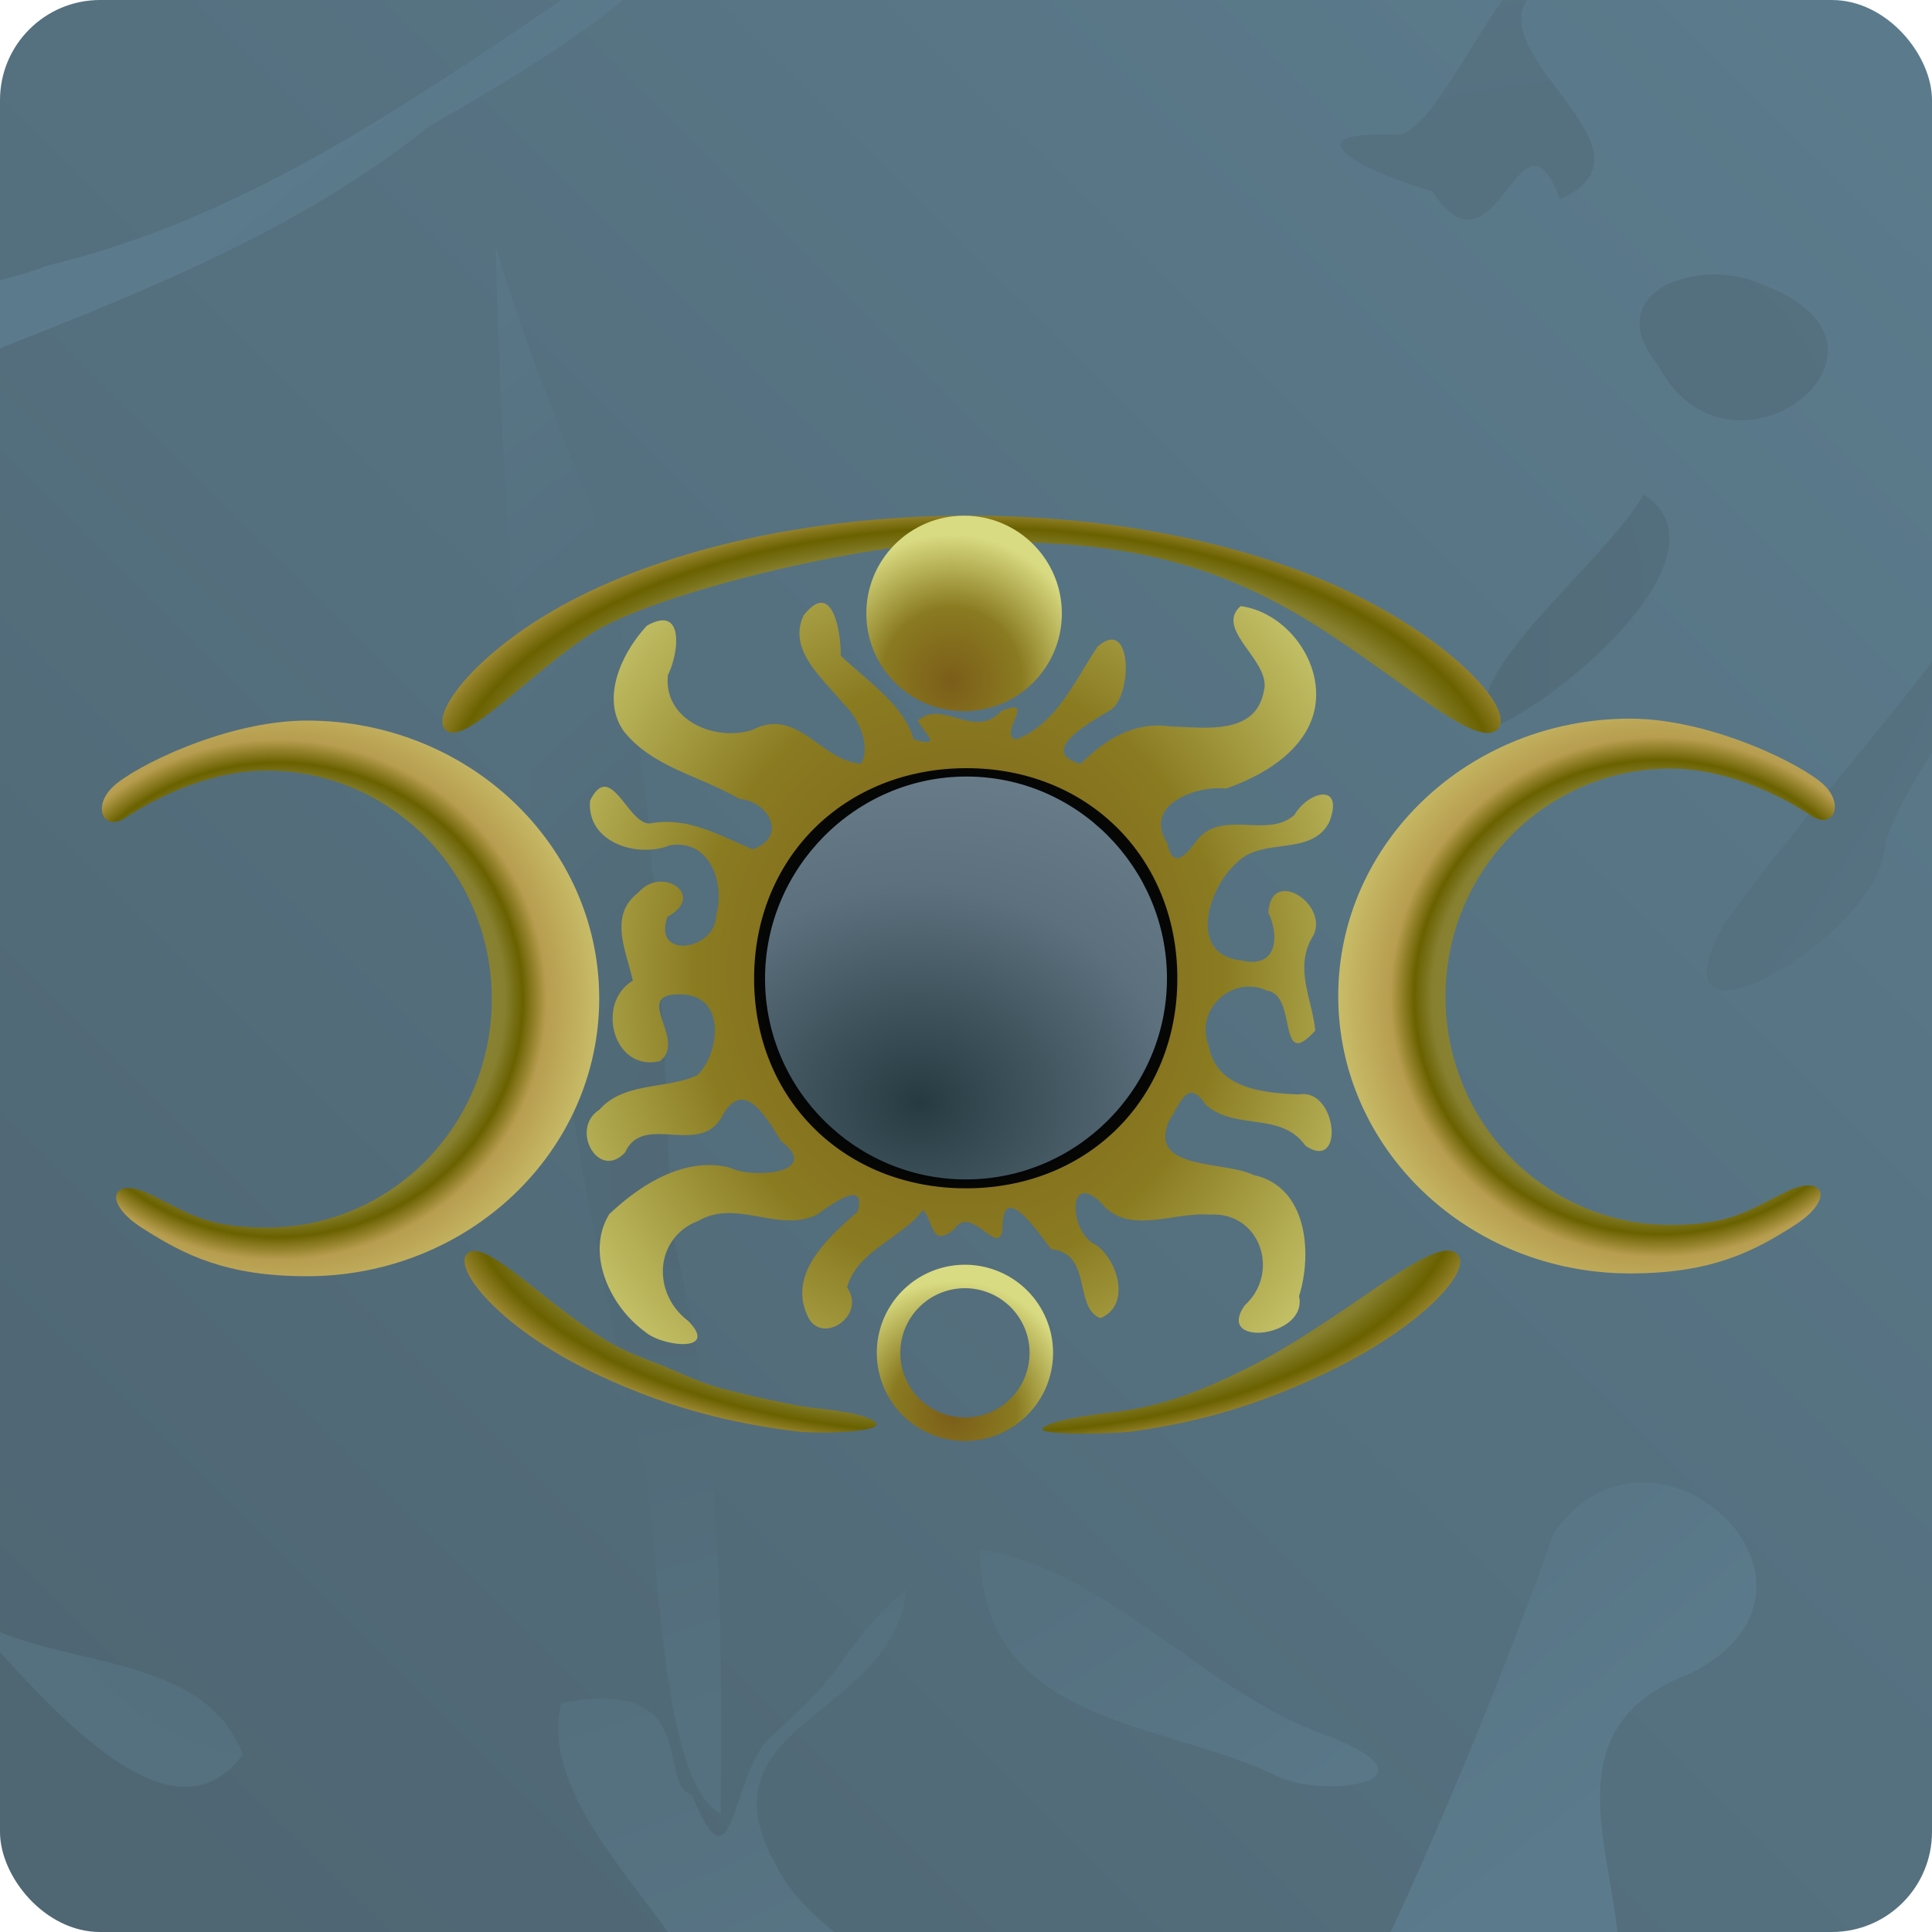 <?xml version="1.0" encoding="UTF-8" standalone="no"?>
<svg
   xmlns:dc="http://purl.org/dc/elements/1.1/"
   xmlns:cc="http://creativecommons.org/ns#"
   xmlns:rdf="http://www.w3.org/1999/02/22-rdf-syntax-ns#"
   xmlns:svg="http://www.w3.org/2000/svg"
   xmlns="http://www.w3.org/2000/svg"
   xmlns:xlink="http://www.w3.org/1999/xlink"
   xmlns:sodipodi="http://sodipodi.sourceforge.net/DTD/sodipodi-0.dtd"
   xmlns:inkscape="http://www.inkscape.org/namespaces/inkscape"
   sodipodi:docname="scoring_last_round.svg"
   inkscape:version="1.0 (4035a4fb49, 2020-05-01)"
   id="svg15161"
   version="1.1"
   viewBox="0 0 132.292 132.292"
   height="500"
   width="500">
  <defs
     id="defs15155">
    <linearGradient
       id="linearGradient16630"
       inkscape:collect="always">
      <stop
         id="stop16626"
         offset="0"
         style="stop-color:#263b41;stop-opacity:1" />
      <stop
         style="stop-color:#5d707e;stop-opacity:1"
         offset="0.593"
         id="stop16634" />
      <stop
         id="stop16628"
         offset="1"
         style="stop-color:#6b7e8b;stop-opacity:1" />
    </linearGradient>
    <linearGradient
       id="linearGradient16582"
       inkscape:collect="always">
      <stop
         id="stop16578"
         offset="0"
         style="stop-color:#4f6673;stop-opacity:1;" />
      <stop
         id="stop16580"
         offset="1"
         style="stop-color:#5b7b8c;stop-opacity:1" />
    </linearGradient>
    <linearGradient
       inkscape:collect="always"
       id="linearGradient15844">
      <stop
         style="stop-color:#7b5d19;stop-opacity:1"
         offset="0"
         id="stop15834" />
      <stop
         id="stop15846"
         offset="0.5"
         style="stop-color:#8a7b21;stop-opacity:1" />
      <stop
         style="stop-color:#d9db82;stop-opacity:1"
         offset="1"
         id="stop15842" />
    </linearGradient>
    <linearGradient
       id="linearGradient15786-3"
       inkscape:collect="always">
      <stop
         id="stop15782"
         offset="0"
         style="stop-color:#a5a060;stop-opacity:1" />
      <stop
         style="stop-color:#878030;stop-opacity:1;"
         offset="0.608"
         id="stop15796" />
      <stop
         style="stop-color:#6a6100;stop-opacity:1;"
         offset="0.656"
         id="stop15792" />
      <stop
         id="stop15794"
         offset="0.719"
         style="stop-color:#b79d4f;stop-opacity:1" />
      <stop
         id="stop15784"
         offset="1"
         style="stop-color:#d9db82;stop-opacity:1" />
    </linearGradient>
    <radialGradient
       gradientUnits="userSpaceOnUse"
       gradientTransform="matrix(1.504,-0.004,0.004,1.454,-275.866,191.936)"
       r="253.976"
       fy="-417.546"
       fx="537.596"
       cy="-417.546"
       cx="537.596"
       id="radialGradient15790"
       xlink:href="#linearGradient15786-3"
       inkscape:collect="always" />
    <radialGradient
       gradientUnits="userSpaceOnUse"
       gradientTransform="matrix(1.527,-0.01,0.005,0.803,-650.861,-397.876)"
       r="540.523"
       fy="-254.381"
       fx="1239.718"
       cy="-254.381"
       cx="1239.718"
       id="radialGradient15811"
       xlink:href="#linearGradient15786-3"
       inkscape:collect="always" />
    <radialGradient
       gradientTransform="matrix(1.438,0.005,-0.005,1.504,-251.074,93.434)"
       gradientUnits="userSpaceOnUse"
       r="26.458"
       fy="-194.318"
       fx="398.629"
       cy="-194.318"
       cx="398.629"
       id="radialGradient15821"
       xlink:href="#linearGradient15844"
       inkscape:collect="always" />
    <radialGradient
       r="540.523"
       fy="-254.381"
       fx="1239.718"
       cy="-254.381"
       cx="1239.718"
       gradientTransform="matrix(1.436,0.009,0.005,-0.718,-548.13,-422.375)"
       gradientUnits="userSpaceOnUse"
       id="radialGradient15850"
       xlink:href="#linearGradient15786-3"
       inkscape:collect="always" />
    <radialGradient
       r="253.976"
       fy="-417.546"
       fx="537.596"
       cy="-417.546"
       cx="537.596"
       gradientTransform="matrix(-0.398,-9.9521961e-4,-9.6228163e-4,0.385,728.283,49.968)"
       gradientUnits="userSpaceOnUse"
       id="radialGradient15854"
       xlink:href="#linearGradient15786-3"
       inkscape:collect="always" />
    <radialGradient
       gradientUnits="userSpaceOnUse"
       gradientTransform="matrix(5.323,-0.027,0.03,6.021,-498.055,272.183)"
       r="100.961"
       fy="-117.546"
       fx="324.911"
       cy="-117.546"
       cx="324.911"
       id="radialGradient16184"
       xlink:href="#linearGradient15844"
       inkscape:collect="always" />
    <radialGradient
       inkscape:collect="always"
       xlink:href="#linearGradient15844"
       id="radialGradient15821-7"
       cx="398.629"
       cy="-194.318"
       fx="398.629"
       fy="-194.318"
       r="26.458"
       gradientUnits="userSpaceOnUse"
       gradientTransform="matrix(4.89,0.016,-0.017,5.116,-731.395,992.806)" />
    <linearGradient
       gradientTransform="translate(-0.328,0.269)"
       gradientUnits="userSpaceOnUse"
       y2="4.108"
       x2="128.194"
       y1="124.27"
       x1="9.274"
       id="linearGradient16584"
       xlink:href="#linearGradient16582"
       inkscape:collect="always" />
    <radialGradient
       gradientUnits="userSpaceOnUse"
       gradientTransform="matrix(-1.691,1.334,-0.606,-0.769,214.612,33.908)"
       r="75.245"
       fy="67.734"
       fx="64.614"
       cy="67.734"
       cx="64.614"
       id="radialGradient16618"
       xlink:href="#linearGradient16582"
       inkscape:collect="always" />
    <radialGradient
       gradientTransform="matrix(1.972,0.068,-0.057,1.662,-59.205,-52.796)"
       gradientUnits="userSpaceOnUse"
       r="14.992"
       fy="74.561"
       fx="64.105"
       cy="74.561"
       cx="64.105"
       id="radialGradient16632"
       xlink:href="#linearGradient16630"
       inkscape:collect="always" />
    <filter
       height="1.021"
       y="-0.01"
       width="1.021"
       x="-0.01"
       id="filter16908"
       style="color-interpolation-filters:sRGB"
       inkscape:collect="always">
      <feGaussianBlur
         id="feGaussianBlur16910"
         stdDeviation="0.495"
         inkscape:collect="always" />
    </filter>
  </defs>
  <sodipodi:namedview
     inkscape:window-maximized="0"
     inkscape:window-y="23"
     inkscape:window-x="26"
     inkscape:window-height="1466"
     inkscape:window-width="2187"
     units="px"
     showgrid="false"
     inkscape:document-rotation="0"
     inkscape:current-layer="layer1"
     inkscape:document-units="mm"
     inkscape:cy="281.8623"
     inkscape:cx="11.98477"
     inkscape:zoom="0.98994949"
     inkscape:pageshadow="2"
     inkscape:pageopacity="0.0"
     borderopacity="1.0"
     bordercolor="#666666"
     pagecolor="#ffffff"
     id="base" />
  <g
     id="layer1"
     inkscape:groupmode="layer"
     inkscape:label="Ebene 1">
    <rect
       ry="6.857"
       y="0"
       x="0"
       height="132.292"
       width="132.292"
       id="rect15738"
       style="fill:url(#linearGradient16584);fill-opacity:1;stroke:none;stroke-width:1.552;stroke-linecap:round;stroke-linejoin:bevel" />
    <path
       d="M 38.479,0 C 27.462,7.438 16.425,15.027 3.305,18.168 2.374,18.54 1.23,18.866 0,19.202 v 4.646 C 10.34,19.774 20.664,15.63 29.394,8.638 33.096,6.515 38.721,3.281 42.648,0 Z m 64.393,0 c -2.498,3.582 -5.031,8.762 -7.013,9.226 -8.497,-0.321 -1.65,2.802 2.203,3.861 4.467,6.754 5.986,-6.836 8.761,0.548 C 114.073,10.401 101.919,4.188 104.556,0 Z M 33.947,16.931 c 0.666,28.3 3.604,56.591 10.315,84.11 0.897,6.836 1.146,21.029 5.088,23.163 0.159,-13.397 -0.01,-26.876 -3.374,-39.912 C 45.369,68.205 44.887,51.952 41.081,36.24 38.512,29.873 35.924,23.537 33.947,16.931 Z m 83.433,1.869 c -3.607,0.015 -7.047,2.253 -3.832,6.224 4.934,9.352 18.516,-1.217 7.255,-5.48 -0.999,-0.507 -2.22,-0.749 -3.423,-0.744 z m -4.819,15.074 c -3.064,5.109 -12.769,12.221 -10.631,16.05 4.844,-1.752 16.843,-12.103 10.631,-16.05 z m 19.731,11.438 c -4.615,6.085 -9.812,11.791 -14.226,17.97 -5.72,10.34 11.115,0.599 11.002,-5.569 0.75,-2.131 1.929,-4.164 3.224,-6.169 z m -19.855,56.198 c -2.12,0.017 -4.304,1.002 -6.029,3.432 -3.293,9.161 -7.028,18.371 -11.173,27.35 h 15.513 c -0.731,-6.675 -4.012,-14.323 4.995,-17.693 8.851,-4.481 3.056,-13.14 -3.305,-13.089 z m -45.342,4.583 c 0.105,12.08 12.314,11.644 20.307,15.5 3.171,1.611 11.66,0.449 3.6,-2.703 C 82.416,115.922 75.918,107.486 67.095,106.093 Z m -5.045,2.736 c -4.919,4.339 -3.195,4.772 -9.313,10.148 -2.704,2.505 -2.452,11.134 -5.359,3.92 -2.517,-0.708 0.832,-8.187 -8.954,-6.29 -1.236,5.246 3.493,10.441 7.316,15.685 h 11.377 c -1.55,-1.291 -3.061,-2.661 -4.056,-4.713 -5.332,-9.704 8.185,-9.989 8.988,-18.75 z M 0,111.751 v 1.4 c 5.445,5.971 12.298,12.82 16.641,6.984 C 14.148,113.702 5.984,114.185 0,111.751 Z"
       style="fill:url(#radialGradient16618);fill-opacity:1;stroke:none;stroke-width:0.265px;stroke-linecap:butt;stroke-linejoin:miter;stroke-opacity:1"
       id="path16606" />
    <circle
       r="14.992"
       cy="66.877"
       cx="66.047"
       id="path16624"
       style="fill:url(#radialGradient16632);fill-opacity:1;stroke:none;stroke-width:2.006;stroke-linecap:round;stroke-linejoin:bevel;stroke-miterlimit:4;stroke-dasharray:none;stroke-opacity:1" />
    <g
       transform="matrix(0.253,0,0,0.253,-16.607,96.441)"
       id="g16232">
      <path
         id="path15813-2"
         style="fill:url(#radialGradient15821-7);fill-opacity:1;stroke:none;stroke-width:6.487;stroke-linecap:round;stroke-linejoin:bevel"
         d="m 1233.049,-146.75 a 89.986,89.986 0 0 0 -89.826,89.986 89.986,89.986 0 0 0 89.986,89.986 89.986,89.986 0 0 0 89.986,-89.986 89.986,89.986 0 0 0 -89.986,-89.986 89.986,89.986 0 0 0 -0.16,0 z m 0.16,23.975 a 66.013,66.013 0 0 1 66.012,66.012 A 66.013,66.013 0 0 1 1233.209,9.25 a 66.013,66.013 0 0 1 -66.014,-66.014 66.013,66.013 0 0 1 66.014,-66.012 z"
         transform="scale(0.265)" />
      <path
         id="path15769"
         style="mix-blend-mode:normal;fill:url(#radialGradient15790);fill-opacity:1;stroke:none;stroke-width:6.531;stroke-linecap:round;stroke-linejoin:bevel;stroke-miterlimit:4;stroke-dasharray:none;stroke-opacity:1"
         d="m 561.193,-702.518 c -82.425,-1.5e-4 -176.868,47.128 -198.311,67.748 -21.444,20.62 -9.187,46.283 13.269,31.284 22.456,-14.999 80.19,-47.85 143.593,-47.956 h 0.375 c 126.954,-1.2e-4 229.871,104.482 229.871,233.367 1.3e-4,128.885 -102.917,233.367 -229.871,233.367 -63.477,-4.8e-4 -80.912,-15.762 -119.314,-34.164 -38.401,-18.402 -50,7.741 -7.445,34.928 42.555,27.187 85.408,48.92 167.833,48.92 164.849,-7.3e-4 298.486,-127.038 298.486,-283.746 3.2e-4,-156.709 -133.636,-283.747 -298.486,-283.748 z"
         transform="scale(0.265)"
         sodipodi:nodetypes="czzcscczzccc" />
      <path
         id="path15798"
         style="fill:url(#radialGradient15811);fill-opacity:1;stroke:none;stroke-width:6.211;stroke-linecap:round;stroke-linejoin:bevel"
         d="m 1235.518,-911.857 c -148.193,0.237 -290.154,29.674 -394.774,81.859 -104.62,52.186 -156.995,122.72 -137.102,137.806 19.892,15.086 86.055,-59.941 149.478,-100.137 63.423,-40.196 278.162,-92.662 383.863,-92.972 105.701,-0.309 204.46,4.624 311.909,60.938 107.449,56.314 203.305,154.717 228.182,130.832 18.551,-17.811 -38.808,-84.573 -143.817,-136.784 -105.009,-52.211 -247.433,-81.543 -395.938,-81.543 z"
         sodipodi:nodetypes="cszzzssssc"
         transform="scale(0.265)" />
      <circle
         style="fill:url(#radialGradient15821);fill-opacity:1;stroke:none;stroke-width:1.907;stroke-linecap:round;stroke-linejoin:bevel"
         id="path15813"
         cx="326.572"
         cy="-215.167"
         r="26.458" />
      <path
         id="path15848"
         style="fill:url(#radialGradient15850);fill-opacity:1;stroke:none;stroke-width:5.697;stroke-linecap:round;stroke-linejoin:bevel"
         d="m 1725.803,-161.217 c -33.255,0.716 -114.626,75.434 -204.647,120.293 -20.119,10.026 -37.806,17.944 -54.23,24.223 -16.424,6.28 -31.586,10.92 -46.656,14.391 -15.07,3.471 -30.048,5.772 -46.105,7.372 -14.914,2.28 -50.163,6.424 -60.983,14.596 -10.82,8.172 70.405,6.61 90.346,3.904 24.981,-3.436 48.163,-7.831 70.315,-13.271 22.151,-5.44 43.272,-11.927 64.129,-19.546 20.857,-7.619 41.449,-16.372 62.545,-26.345 98.781,-46.698 152.738,-106.409 135.287,-122.34 -2.56,-2.337 -5.918,-3.365 -10.002,-3.277 z m -993.393,0.318 c -2.481,-0.06 -4.619,0.497 -6.373,1.762 -18.713,13.493 30.555,76.579 128.971,123.254 21.564,10.227 42.904,19.123 64.668,26.806 21.764,7.682 43.951,14.15 67.209,19.519 23.258,5.369 47.587,9.641 73.633,12.93 26.946,3.278 95.906,0.387 80.148,-10.226 -15.758,-10.613 -59.155,-12.52 -76.881,-15.822 -27.201,-5.106 -53.981,-11.042 -79.113,-17.739 -25.132,-6.697 -47.612,-18.676 -67.899,-26.215 -20.287,-7.539 -37.457,-15.312 -50.124,-22.944 -54.068,-32.581 -110.251,-90.747 -134.238,-91.324 z"
         transform="scale(0.265)"
         sodipodi:nodetypes="ssssczcssssssssssczcssss" />
      <path
         sodipodi:nodetypes="czzcscczzccc"
         d="m 506.81,-186.689 c 21.808,-4e-5 46.796,12.469 52.47,17.925 5.674,5.456 2.431,12.246 -3.511,8.277 -5.941,-3.969 -21.217,-12.66 -37.992,-12.688 h -0.099 c -33.59,-3e-5 -60.82,27.644 -60.82,61.745 -3e-5,34.101 27.23,61.745 60.82,61.745 16.795,-1.27e-4 21.408,-4.17 31.568,-9.039 10.16,-4.869 13.229,2.048 1.97,9.241 -11.259,7.193 -22.598,12.943 -44.406,12.943 -43.616,-1.94e-4 -78.974,-33.612 -78.975,-75.074 -8e-5,-41.463 35.358,-75.075 78.975,-75.075 z"
         style="fill:url(#radialGradient15854);fill-opacity:1;stroke:none;stroke-width:1.728;stroke-linecap:round;stroke-linejoin:bevel"
         id="path15852" />
      <path
         id="path15856"
         style="fill:url(#radialGradient16184);fill-opacity:1;stroke:none;stroke-width:1px;stroke-linecap:butt;stroke-linejoin:miter;stroke-opacity:1"
         d="m 1086.193,-822.783 c -4.829,0.145 -10.695,3.894 -17.768,12.971 -16.662,35.412 19.958,64.449 39.893,89.188 16.888,15.938 28.928,43.704 18.988,62.021 -40.779,-2.042 -64.737,-58.552 -111.264,-34.375 -38.721,12.496 -91.276,-10.602 -86.137,-56.176 11.028,-21.755 17.293,-72.275 -21.51,-50.256 -25.043,26.884 -47.87,73.695 -23.445,107.967 29.233,36.76 78.807,45.831 117.781,68.91 30.974,2.742 49.444,39.203 13.701,51.441 -31.504,-12.815 -65.142,-33.651 -104.268,-26.455 -22.783,2.938 -40.456,-66.222 -61.783,-23.244 -3.92,42.633 48.238,59.097 81.5,45.676 40.88,-6.562 56.413,38.459 47.348,70.92 -0.207,36.882 -65.779,46.174 -49.773,2.037 39.974,-21.499 -5.315,-52.549 -29.523,-24.971 -31.386,23.983 -12.364,59.912 -5.93,90.312 -38.161,22.606 -20.114,93.288 27.564,82.117 29.413,-21.854 -32.141,-71.235 24.195,-68.041 43.434,2.393 37.12,59.857 14.266,82.354 -31.297,14.675 -75.011,6.611 -100.152,35.348 -30.545,19.324 -1.009,73.073 26.34,43.445 18.328,-40.762 75.847,4.611 98.723,-36.227 22.737,-42.13 45.993,2.05 60.721,25.031 41.799,31.96 -28.104,39.032 -53.158,26.658 -46.077,-10.99 -90.433,17.487 -122.404,47.533 -25.164,40.753 1.308,95.314 36.939,120.67 16.661,14.65 75.855,21.554 43.48,-11.494 -36.959,-27.771 -34.915,-84.916 10.59,-102.191 38.809,-22.678 81.699,12.798 121.252,-6.408 12.604,-8.991 51.17,-38.068 41.172,-2.77 -28.397,24.867 -70.333,61.33 -51.959,104.133 12.553,34.39 62.048,2.788 41.275,-26.844 9.915,-37.509 56.247,-50.516 77.568,-79.303 10.888,12.132 8.22,39.699 32.365,19.234 17.483,-26.486 48.224,35.722 48.9,-4.299 1.713,-44.944 39.206,12.389 49.648,25.24 42.301,4.207 22.659,59.885 50.176,70.385 31.578,-12.623 18.237,-59.832 -5.42,-75.463 -25.585,-11.125 -29.47,-75.913 5.883,-42.691 27.535,34.517 73.849,9.476 110.633,12.486 51.987,-3.649 73.198,58.852 36.478,92.459 -31.091,43.765 64.72,33.175 55.352,-9.201 13.864,-44.278 8.256,-112.08 -46.445,-123.705 -28.727,-14.69 -109.73,-4.409 -85.877,-56.178 12.035,-18.661 18.857,-42.935 37.266,-15.312 30.775,26.388 76.612,6.462 101.535,41.469 40.471,27.758 32.677,-59.751 -7.113,-52.273 -35.793,-1.688 -83.728,-5.72 -91.607,-49.699 -14.822,-36.978 24.215,-73.025 59.75,-56.209 31.267,4.237 9.854,84.062 49.035,40.639 -3.229,-32.957 -22.393,-64.531 -1.803,-97.402 15.541,-31.986 -43.527,-70.163 -46.08,-22.908 11.395,23.602 9.246,57.156 -26.99,48.75 -56.444,-5.52 -34.281,-74.747 -5.309,-99.721 25.305,-26.918 76.527,-5.941 94.555,-41.816 15.474,-40.483 -21.095,-31.654 -35.584,-7.227 -27.442,24.915 -74.129,-6.483 -99.99,26.336 -12.825,18.273 -24.866,27.665 -29.988,2.34 -25.06,-38.732 29.246,-58.849 59.801,-55.498 43.089,-14.653 93.166,-45.991 92.273,-97.432 -0.446,-42.024 -35.243,-83.286 -77.039,-88.922 -27.69,24.11 32.185,56.36 23.627,86.857 -8.39,45.695 -60.855,36.917 -95.051,36.084 -37.324,-5.491 -67.109,13.283 -91.898,38.156 -46.411,-12.882 12.557,-43.851 31.062,-55.465 21.907,-15.528 21.531,-95.557 -13.947,-64.17 -23.092,34.42 -42.087,79.441 -83.5,94.795 -18.776,-5.737 23.379,-45.102 -14.965,-28.959 -27.115,29.763 -60.083,-12.943 -84.988,9.639 6.848,13.502 26.274,28.033 -4.197,19.193 -10.73,-35.782 -46.541,-58.653 -74.623,-85.518 0.346,-16.449 -4.372,-54.446 -20.146,-53.973 z m 147.076,172.213 a 209.942,209.942 0 0 1 209.943,209.943 209.942,209.942 0 0 1 -209.943,209.941 209.942,209.942 0 0 1 -209.941,-209.941 209.942,209.942 0 0 1 209.941,-209.943 z"
         transform="scale(0.265)" />
    </g>
    <path
       sodipodi:nodetypes="ccsccccccc"
       transform="scale(0.265)"
       d="m 194.857,252.872 c 4e-5,31.294 23.453,54.185 54.748,54.184 31.294,-4e-5 54.609,-22.967 54.609,-54.261 -4e-5,-31.294 -23.271,-54.41 -54.684,-54.304 -31.412,0.106 -54.673,23.238 -54.673,54.381 z m 54.771,-52.221 c 28.646,-0.061 51.909,23.587 51.908,52.164 -8.8e-4,28.576 -23.38,51.937 -51.956,51.938 -28.577,1.9e-4 -51.9,-23.285 -51.901,-51.861 -4.6e-4,-28.49 23.303,-52.18 51.949,-52.241 z"
       style="fill:#040404;fill-opacity:0.973;stroke:none;stroke-width:7.583;stroke-linecap:round;stroke-linejoin:bevel;stroke-miterlimit:4;stroke-dasharray:none;stroke-opacity:1;filter:url(#filter16908)"
       id="circle16636" />
  </g>
</svg>

